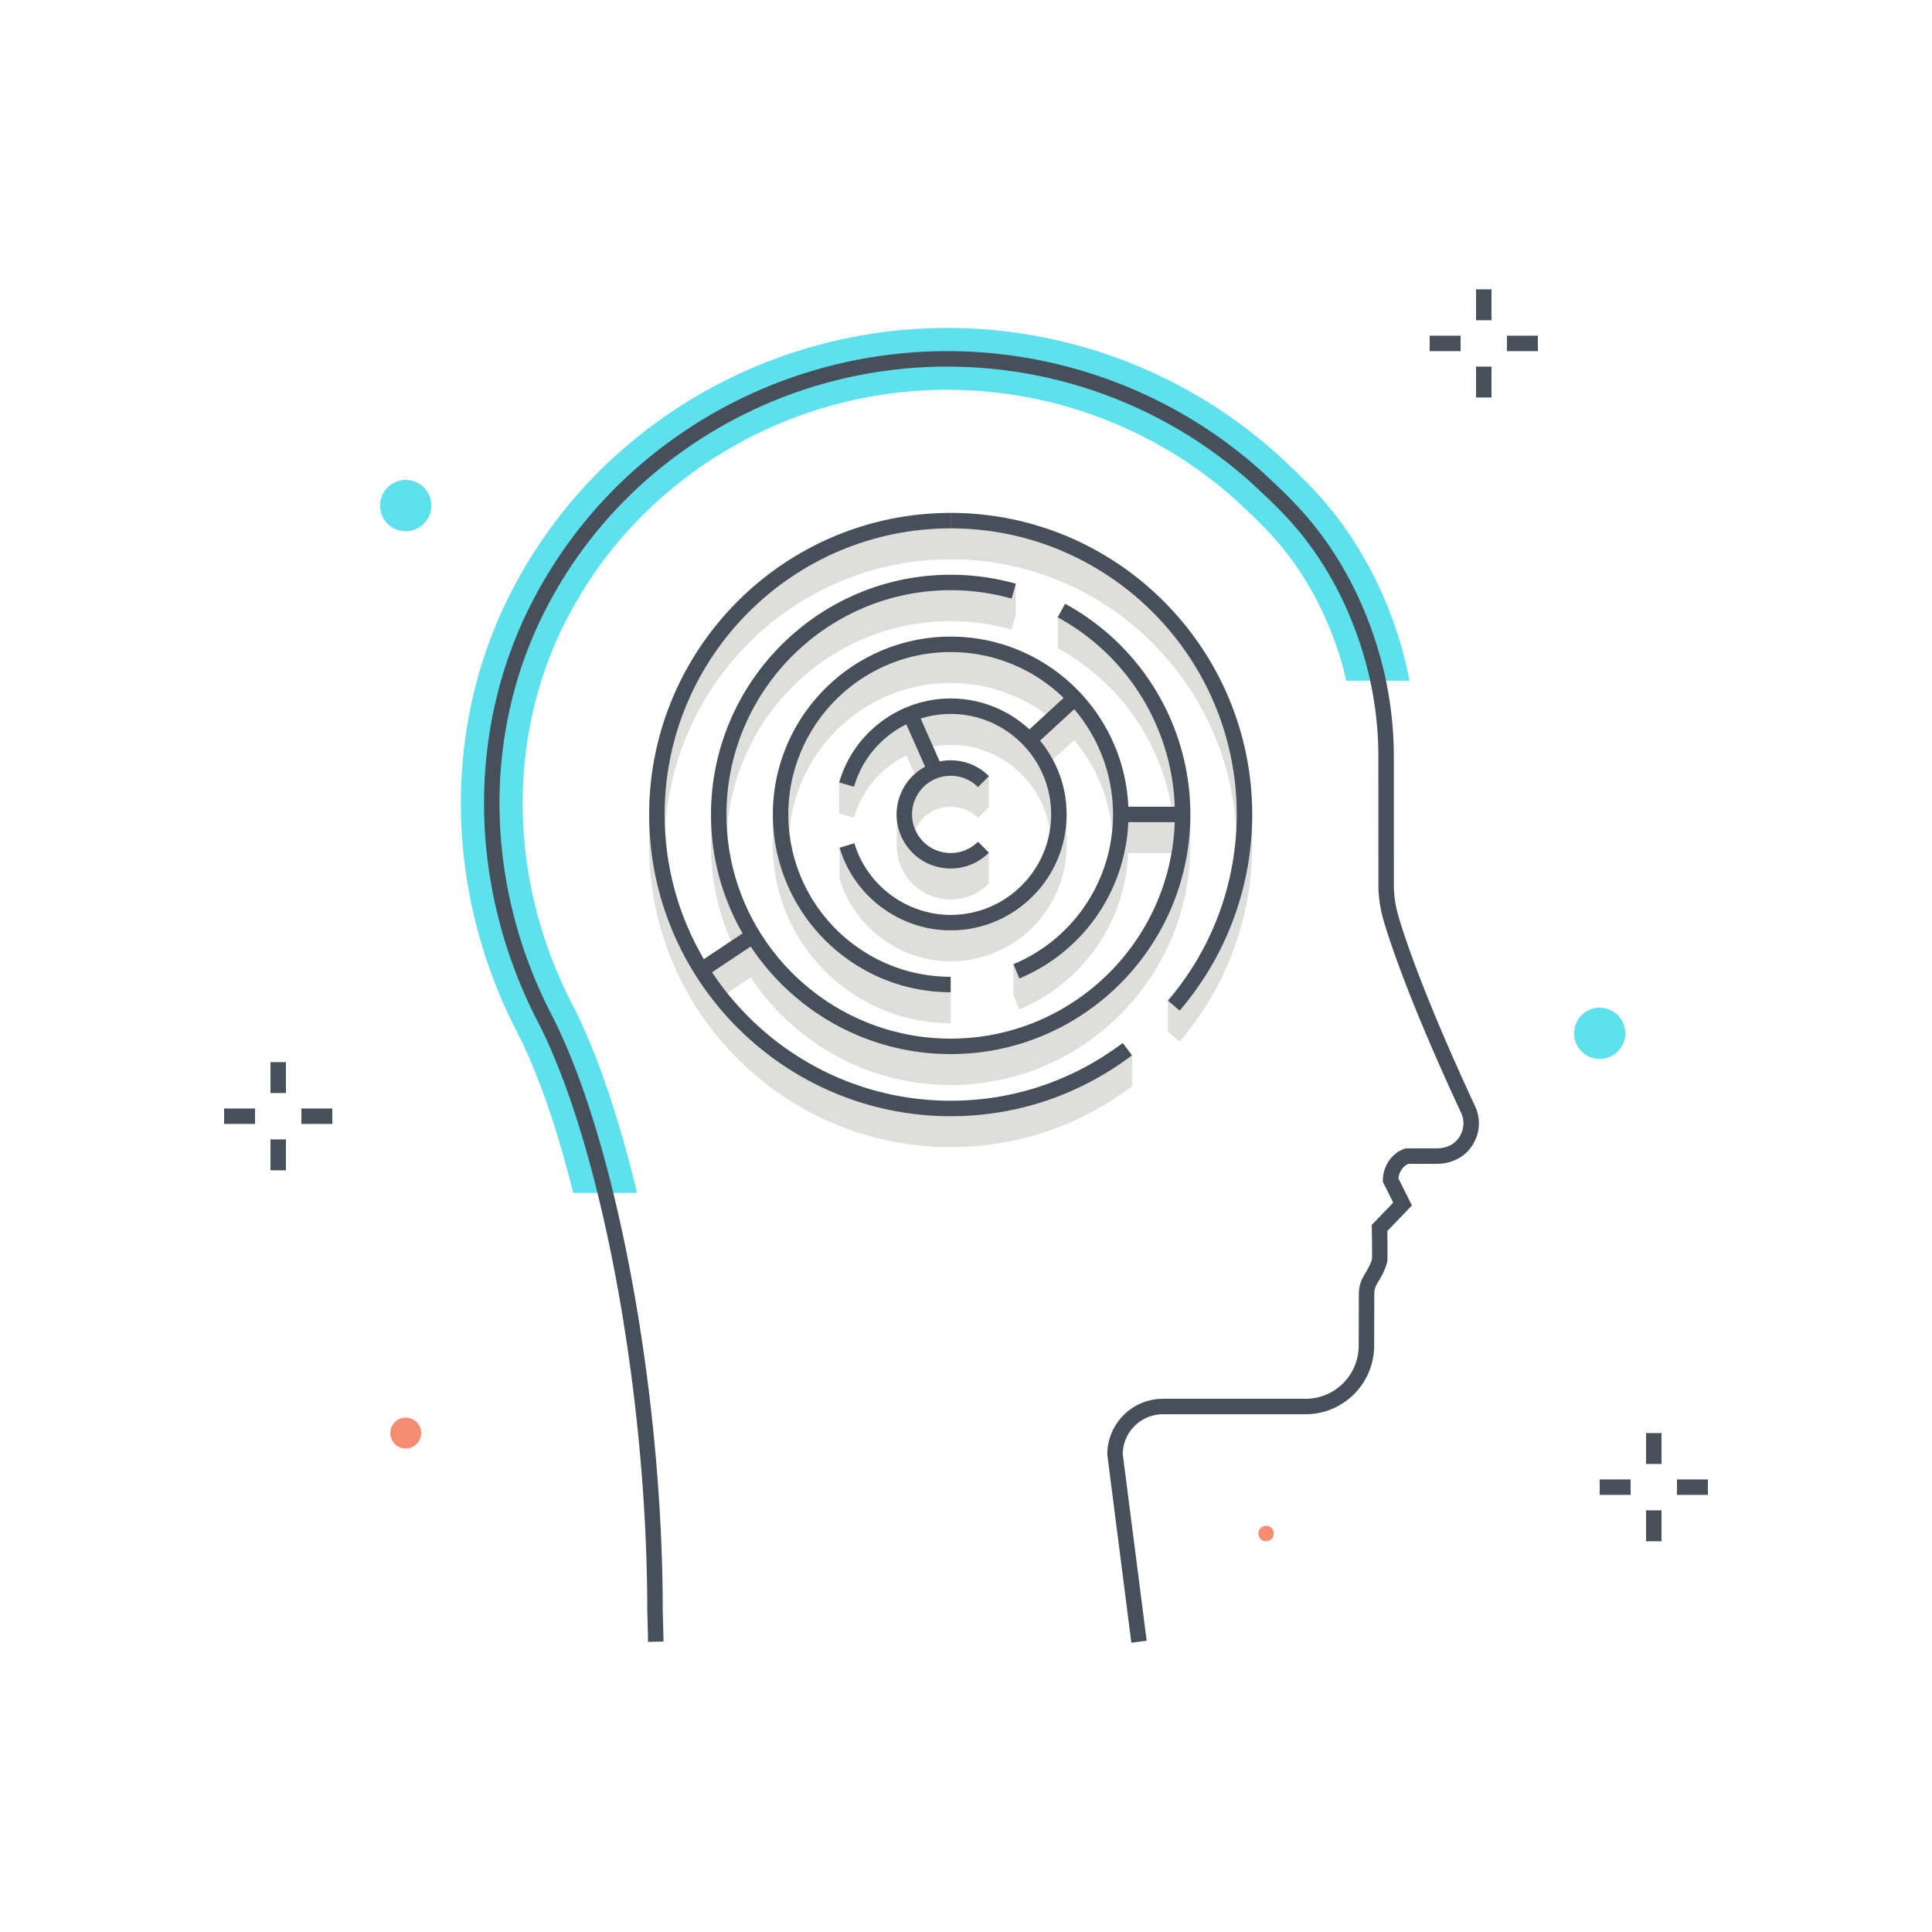 <?xml version="1.0" encoding="utf-8"?><svg xmlns="http://www.w3.org/2000/svg" width="250" height="250" viewBox="0 0 250 250"><g fill="none" fill-rule="evenodd"><path fill="#DEDEDD" d="M162.022 106.019c.005-.177.012-.354.012-.531 0-21.533-17.503-39.051-39.017-39.051C101.503 66.437 84 83.955 84 105.488c0 .168.007.334.013.5-.002.167-.013.333-.013.5 0 .157.007.311.012.466-.005.155-.012.31-.012.466l.001.035-.001.034c0 .156.007.311.012.466-.005.155-.012.309-.012.466 0 .167.011.332.013.5-.006.166-.013.332-.013.5 0 21.514 17.503 39.017 39.017 39.017 8.517 0 16.632-2.724 23.467-7.878v-3.933l-1.203-1.597c-6.486 4.89-14.184 7.475-22.264 7.475-11.708 0-22.141-5.481-28.927-13.993l3.054-2.036c5.556 8.382 15.077 13.924 25.873 13.924 17.1 0 31.013-13.912 31.013-31.013 0-.143-.008-.285-.014-.427.003-.192.014-.381.014-.574 0-.133-.008-.265-.013-.397.005-.178.013-.355.013-.534l-.001-.03.001-.039c0-.133-.008-.265-.013-.398.005-.178.013-.355.013-.534 0-.143-.012-.284-.014-.427.005-.191.014-.381.014-.573a31.02 31.02 0 0 0-16.205-27.256l-.957 1.757v3.933a28.997 28.997 0 0 1 14.717 20.566H146c-.526-12.225-10.631-22.009-22.983-22.009-12.687 0-23.008 10.322-23.008 23.009 0 .168.008.333.012.5-.003.167-.012.333-.012.5 0 .156.007.311.012.466-.005.155-.012.31-.012.466l.001.034-.001.035c0 .156.007.31.012.466-.005.155-.012.309-.012.465 0 .168.009.334.012.501-.004.166-.012.332-.012.5 0 12.687 10.321 23.009 23.008 23.009v-5.933c-10.917 0-19.865-8.383-20.864-19.043.999-10.659 9.947-19.041 20.864-19.041 4.627 0 8.887 1.529 12.358 4.078l-2.181 2.004c-2.678-2.481-6.248-4.011-10.177-4.011-6.665 0-12.598 4.471-14.428 10.872v3.933l1.924.55c1.026-3.593 3.55-6.476 6.767-8.067l1.102 2.484c-.106.092-.214.182-.315.283-1.478 1.477-2.139 3.456-2.015 5.394a7.101 7.101 0 0 0 0 1c-.002.023 0 .045-.002.067a7.654 7.654 0 0 0 0 .91c.002.022 0 .044.002.066a7.101 7.101 0 0 0 0 1c-.124 1.938.537 3.917 2.015 5.395a6.985 6.985 0 0 0 4.951 2.047 6.98 6.98 0 0 0 4.949-2.047v-3.933l-1.414-1.414a5.007 5.007 0 0 1-7.072-.001c-.463-.463-.803-1-1.046-1.568a4.945 4.945 0 0 1 1.046-1.569 4.972 4.972 0 0 1 3.537-1.464c1.335 0 2.59.52 3.535 1.464l1.414-1.414v-3.933a6.949 6.949 0 0 0-4.949-2.051c-.484 0-.96.051-1.423.146l-.877-1.977c.751-.141 1.515-.24 2.299-.24 6.5 0 11.881 4.8 12.833 11.037-.952 6.238-6.333 11.038-12.833 11.038-5.704 0-10.829-3.813-12.461-9.272l-1.916.573v3.934c1.883 6.299 7.796 10.698 14.377 10.698 8.273 0 15.004-6.731 15.004-15.004 0-.18-.014-.356-.023-.533.005-.157.023-.31.023-.468 0-.167-.014-.331-.022-.496.009-.145.022-.288.022-.435l-.001-.039.001-.03c0-.148-.013-.293-.019-.439l-.002-.061c.008-.144.021-.286.021-.432 0-.191-.014-.379-.021-.569.008-.143.021-.286.021-.431 0-2.576-.664-4.994-1.813-7.113l2.786-2.56a20.89 20.89 0 0 1 4.907 11.728c-.744 7.643-5.574 14.311-12.764 17.327v3.933l.773 1.845a22.95 22.95 0 0 0 14.078-20.227h5.598c-2.35 13.654-14.255 24.08-28.569 24.08-15.336 0-27.915-11.95-28.931-27.015 1.016-15.1 13.595-27.078 28.931-27.078 2.679 0 5.334.366 7.888 1.085l.543-1.924v-3.934a31.066 31.066 0 0 0-8.431-1.16c-17.101 0-31.013 13.928-31.013 31.047 0 .145.008.288.014.432-.003.19-.014.378-.014.568 0 .136.008.269.013.403-.005.176-.013.351-.013.529l.001.032-.001.037c0 .135.008.268.013.402-.005.176-.013.352-.013.53 0 .153.011.304.014.457-.006.181-.014.361-.014.543 0 4.411.94 8.602 2.614 12.402l-3.533 2.356c-2.935-4.995-4.702-10.74-5.002-16.866 1.097-19.45 17.231-34.943 36.934-34.943 19.769 0 35.946 15.599 36.945 35.142a36.964 36.964 0 0 1-8.836 22.03v3.933l1.518 1.302a38.972 38.972 0 0 0 9.39-25.356c0-.157-.007-.313-.012-.47.003-.177.012-.353.012-.53 0-.147-.006-.292-.011-.437.004-.165.011-.33.011-.495l-.001-.032.001-.037c0-.147-.006-.292-.011-.437.004-.165.011-.329.011-.495 0-.157-.01-.312-.012-.469"/><path fill="#5FE0ED" d="M74.021 129.894c-8.218-15.914-8.521-34.428-.807-49.525a53.91 53.91 0 0 1 12.729-16.283c10.145-8.799 23.154-13.645 36.636-13.645 13.48 0 26.491 4.846 36.636 13.644a54.969 54.969 0 0 1 2.116 1.949 55.289 55.289 0 0 1 3.111 3.109c4.205 4.546 7.404 10.387 9.271 16.96.185.654.333 1.316.488 1.977h8.185a52.259 52.259 0 0 0-.995-4.235c-2.188-7.708-6.017-14.67-11.072-20.138a63.604 63.604 0 0 0-3.494-3.494 61.194 61.194 0 0 0-2.365-2.174c-11.601-10.062-26.475-15.603-41.881-15.603-15.407 0-30.281 5.541-41.881 15.603-6.036 5.236-10.952 11.523-14.613 18.689-8.884 17.389-8.576 38.637.825 56.84 2.704 5.236 5.181 12.46 7.269 20.8h8.257c-2.341-9.756-5.214-18.276-8.415-24.474"/><path fill="#475059" d="M146.394 212.563l-3.112-24.356c0-3.972 3.232-7.204 7.203-7.204h18.471c3.773 0 6.851-3.075 6.86-6.856l.017-6.701c.006-1.303.449-2.043.878-2.759.288-.483.587-.981.826-1.77.019-.431.002-2.317-.026-3.999l-.007-.413 2.78-2.89-1.34-2.679v-.236c0-1.806 1.18-3.511 2.805-4.052l.154-.051h4.024c1.089 0 2.057-.411 2.657-1.127.833-.994 1.017-2.327.479-3.479-2.139-4.582-7.392-16.153-9.948-24.603-.538-1.778-.79-3.534-.75-5.22l-.004-16.248a46.316 46.316 0 0 0-1.76-12.637c-1.997-7.027-5.431-13.288-9.955-18.179a58.604 58.604 0 0 0-3.28-3.277 58.377 58.377 0 0 0-2.183-2.009c-10.692-9.273-24.402-14.38-38.604-14.38-14.203 0-27.913 5.107-38.604 14.38A56.908 56.908 0 0 0 70.54 79.003c-8.152 15.957-7.848 35.497.814 52.268 8.336 16.141 14.394 48.559 14.403 77.083l.102 4.058-2 .049-.102-4.082c-.009-28.267-5.973-60.299-14.18-76.19-8.957-17.343-9.262-37.566-.818-54.096a58.882 58.882 0 0 1 13.905-17.785c11.056-9.589 25.231-14.87 39.914-14.87 14.685 0 28.86 5.281 39.915 14.87a58.469 58.469 0 0 1 2.245 2.064 60.733 60.733 0 0 1 3.377 3.375c4.736 5.12 8.327 11.662 10.389 18.917a48.452 48.452 0 0 1 1.857 13.255l.004 16.273c-.035 1.497.189 3.043.664 4.617 2.518 8.326 7.725 19.793 9.847 24.336.87 1.864.579 4.013-.759 5.609-.981 1.171-2.509 1.843-4.19 1.843h-3.68c-.691.298-1.214 1.064-1.292 1.887l1.749 3.5-3.186 3.313c.059 3.765.012 3.929-.034 4.087-.316 1.091-.727 1.778-1.057 2.33-.368.615-.591.986-.594 1.74l-.017 6.699c-.013 4.88-3.988 8.85-8.86 8.85h-18.471a5.21 5.21 0 0 0-5.203 5.143l3.096 24.164-1.984.253"/><path fill="#2B2B2B" d="M174.675 162.004"/><path fill="#475059" d="M123.017 144.437c-21.514 0-39.017-17.503-39.017-39.018 0-21.532 17.503-39.05 39.017-39.05v2C102.605 68.369 86 84.99 86 105.419c0 20.412 16.605 37.018 37.017 37.018 8.08 0 15.778-2.585 22.264-7.475l1.203 1.597c-6.835 5.153-14.95 7.878-23.467 7.878"/><path fill="#475059" d="M152.644 130.775l-1.518-1.301a36.978 36.978 0 0 0 8.908-24.055c0-20.429-16.606-37.05-37.017-37.05v-2c21.514 0 39.017 17.518 39.017 39.05a38.972 38.972 0 0 1-9.39 25.356"/><path fill="#475059" d="M123.017 136.398c-17.101 0-31.013-13.897-31.013-30.979 0-17.119 13.912-31.046 31.013-31.046 2.863 0 5.7.39 8.431 1.16l-.543 1.924a29.111 29.111 0 0 0-7.888-1.084c-15.998 0-29.013 13.03-29.013 29.046 0 15.979 13.015 28.979 29.013 28.979 15.998 0 29.013-13.015 29.013-29.013a29.02 29.02 0 0 0-15.162-25.499l.957-1.757a31.02 31.02 0 0 1 16.205 27.256c0 17.101-13.913 31.013-31.013 31.013"/><path fill="#475059" d="M123.017 128.394c-12.687 0-23.008-10.322-23.008-23.009 0-12.687 10.321-23.008 23.008-23.008s23.008 10.321 23.008 23.008c0 9.298-5.54 17.63-14.115 21.227l-.773-1.844a20.973 20.973 0 0 0 12.888-19.383c0-11.584-9.424-21.008-21.008-21.008s-21.008 9.424-21.008 21.008c0 11.585 9.424 21.009 21.008 21.009v2"/><path fill="#475059" d="M123.017 120.39c-6.581 0-12.494-4.4-14.377-10.699l1.916-.573c1.632 5.459 6.757 9.272 12.461 9.272 7.171 0 13.004-5.834 13.004-13.005 0-7.17-5.833-13.004-13.004-13.004-5.777 0-10.919 3.875-12.504 9.422l-1.924-.55c1.83-6.401 7.763-10.872 14.428-10.872 8.273 0 15.004 6.731 15.004 15.004 0 8.274-6.731 15.005-15.004 15.005"/><path fill="#475059" d="M123.018 112.382a6.981 6.981 0 0 1-4.951-2.047 7.008 7.008 0 0 1 0-9.899 6.957 6.957 0 0 1 4.951-2.05c1.87 0 3.627.728 4.949 2.05l-1.414 1.414a4.97 4.97 0 0 0-3.535-1.464c-1.336 0-2.592.52-3.537 1.464a5.006 5.006 0 0 0 0 7.071 5.007 5.007 0 0 0 7.072 0l1.414 1.414a6.975 6.975 0 0 1-4.949 2.047"/><path fill="#475059" d="M120.119 100.136l-3.253-7.333 1.828-.81 3.253 7.333-1.828.81M133.495 96.831l-1.353-1.472 6.26-5.753 1.354 1.473-6.261 5.752M145.882 106.385h7.148v-2h-7.148zM91.555 126.201l-1.11-1.664 6-4 1.11 1.664-6 4"/><path fill="#48515A" d="M213 189.437h2v-4h-2zM213 199.437h2v-4h-2zM217 193.437h4v-2h-4zM207 193.437h4v-2h-4zM35 141.437h2v-4h-2zM35 151.437h2v-4h-2zM39 145.437h4v-2h-4zM29 145.437h4v-2h-4zM191 41.436h2v-4h-2zM191 51.436h2v-4h-2zM195 45.436h4v-2h-4zM185 45.436h4v-2h-4z"/><path fill="#5FE0ED" d="M210.317 133.709a3.317 3.317 0 1 1-6.634 0 3.317 3.317 0 0 1 6.634 0m-154.5-68.286a3.317 3.317 0 1 1-6.634 0 3.317 3.317 0 0 1 6.634 0"/><path fill="#F58E70" d="M164.835 198.437a1 1 0 1 1-2 0 1 1 0 0 1 2 0m-110.335-13a2 2 0 1 1-4 0 2 2 0 0 1 4 0"/></g></svg>